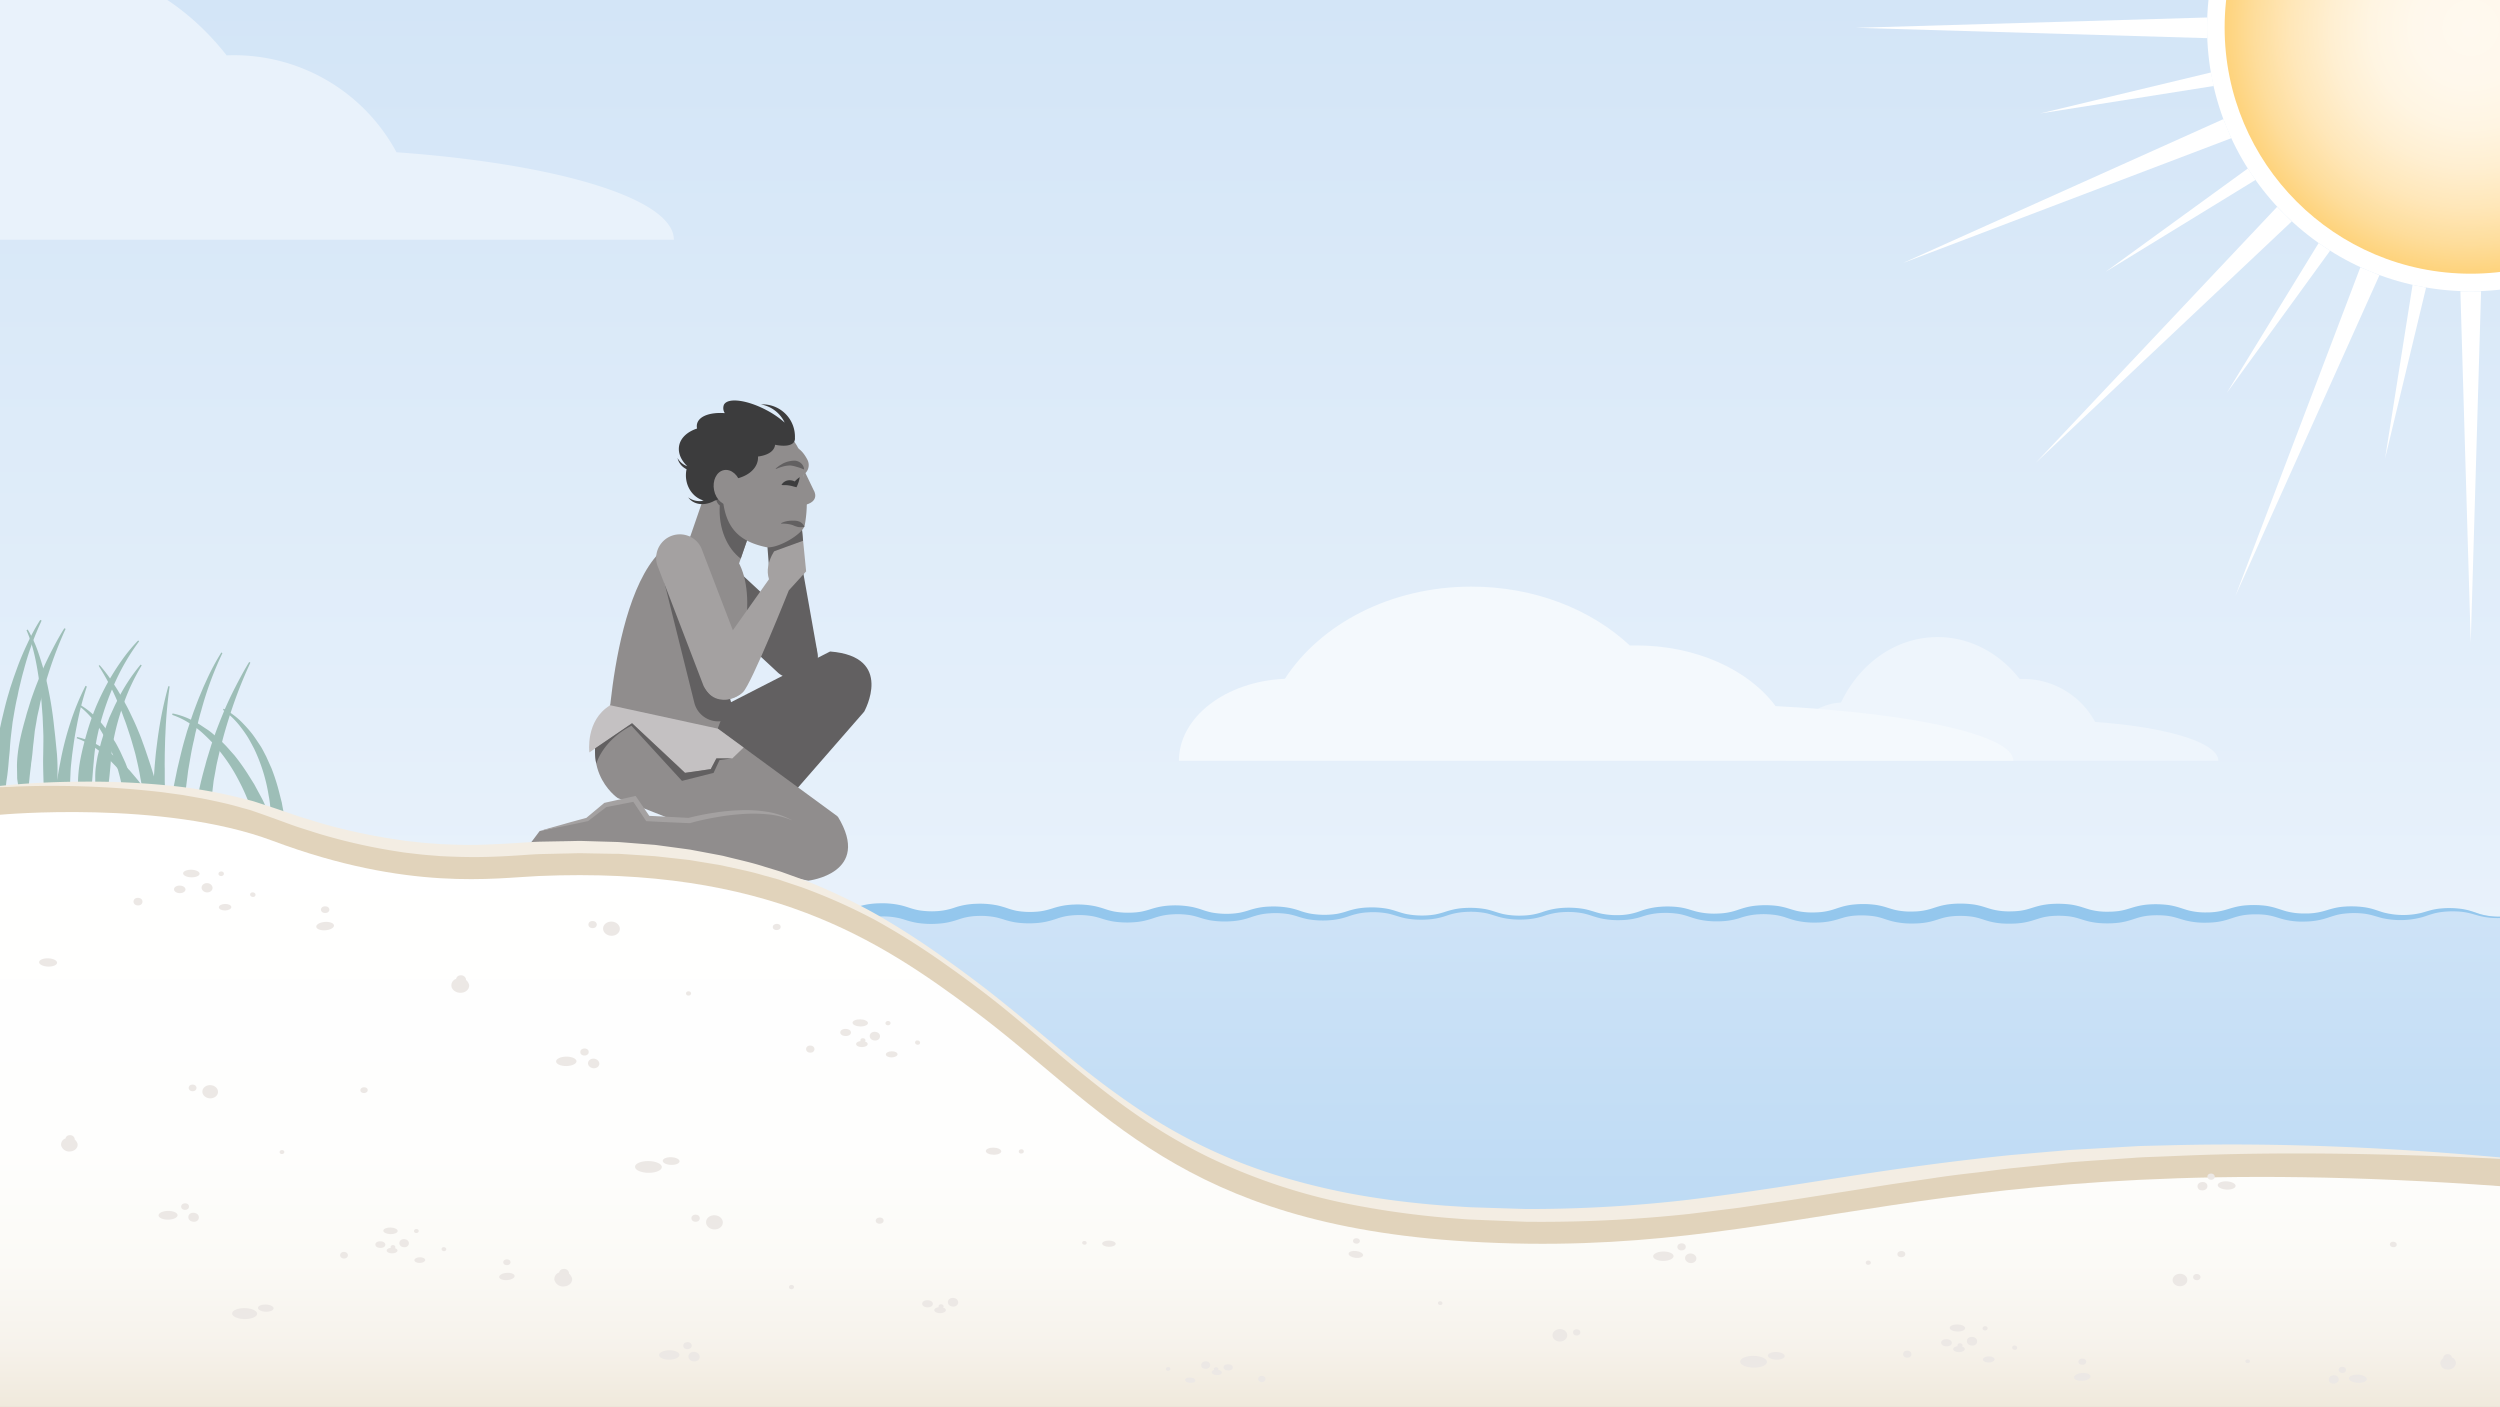 <svg xmlns="http://www.w3.org/2000/svg" xmlns:xlink="http://www.w3.org/1999/xlink" viewBox="0 0 1020 574"><rect x="0" y="0" width="1020" height="574" fill="#808080" stroke="none"/><defs><style>.cls-1{fill:none;}.cls-2{isolation:isolate;}.cls-3{fill:url(#Unbenannter_Verlauf_18);}.cls-4{fill:#eef5fc;}.cls-5{fill:#f4f9fd;}.cls-6{clip-path:url(#clip-path);}.cls-7{fill:#e9f2fb;}.cls-8{clip-path:url(#clip-path-2);}.cls-9{fill:#fff;}.cls-10{fill:url(#Unbenannter_Verlauf_45);}.cls-11{fill:#626061;}.cls-12{fill:#908d8d;}.cls-13{fill:#c4c1c2;}.cls-14{fill:#a4a1a1;}.cls-15{fill:#3c3c3d;}.cls-16{fill:url(#Unbenannter_Verlauf_63);}.cls-17{fill:#94c7ed;}.cls-18{fill:#9dbeb7;}.cls-19{fill:#e1d3bb;}.cls-20,.cls-21{mix-blend-mode:multiply;}.cls-20{fill:url(#Unbenannter_Verlauf_35);}.cls-22{fill:#ece8e5;}.cls-23{fill:#f3ede3;}</style><linearGradient id="Unbenannter_Verlauf_18" x1="510" y1="385" x2="510" gradientUnits="userSpaceOnUse"><stop offset="0" stop-color="#e9f2fb"/><stop offset="1" stop-color="#d3e5f7"/></linearGradient><clipPath id="clip-path"><rect class="cls-1" width="320" height="120"/></clipPath><clipPath id="clip-path-2"><rect class="cls-1" x="735" width="285" height="285"/></clipPath><radialGradient id="Unbenannter_Verlauf_45" cx="1008.06" cy="11.26" r="100.41" gradientUnits="userSpaceOnUse"><stop offset="0" stop-color="#fff9ef"/><stop offset="0.23" stop-color="#fff8ec"/><stop offset="0.41" stop-color="#fff5e2"/><stop offset="0.57" stop-color="#ffefd1"/><stop offset="0.73" stop-color="#ffe7b9"/><stop offset="0.88" stop-color="#fedd9b"/><stop offset="1" stop-color="#fed37c"/></radialGradient><linearGradient id="Unbenannter_Verlauf_63" x1="510" y1="574" x2="510" y2="370.82" gradientUnits="userSpaceOnUse"><stop offset="0" stop-color="#b3d5f2"/><stop offset="1" stop-color="#cee3f7"/></linearGradient><linearGradient id="Unbenannter_Verlauf_35" x1="510" y1="574" x2="510" y2="331.32" gradientUnits="userSpaceOnUse"><stop offset="0" stop-color="#f0e9dc"/><stop offset="0.1" stop-color="#f6f2eb"/><stop offset="0.24" stop-color="#fbfaf6"/><stop offset="0.44" stop-color="#fefefd"/><stop offset="1" stop-color="#fff"/></linearGradient></defs><title>Frame 1</title><g class="cls-2"><g id="Himmel"><rect class="cls-3" width="1020" height="385"/></g><g id="Wolken"><path class="cls-4" d="M905.07,310.41c0-7.47-21.17-13.79-50.26-15.85A33.41,33.41,0,0,0,825.37,277L824,277c-8.18-10.47-20.14-17.07-33.46-17.07-17.06,0-31.88,10.81-39.4,26.7a23.81,23.81,0,0,0-22.4,23.77Z"/><path class="cls-5" d="M821.47,310.41c0-10.52-40.88-19.41-97.05-22.32-10.91-14.74-32.28-24.75-56.86-24.75-.87,0-1.74,0-2.61,0-15.8-14.73-38.89-24-64.63-24-32.94,0-61.56,15.23-76.09,37.6C500.1,278,481,292.56,481,310.41Z"/><g class="cls-6"><path class="cls-7" d="M274.94,97.82c0-16.83-47.67-31-113.17-35.7A75.25,75.25,0,0,0,95.48,22.53c-1,0-2,0-3,.08C74-1,47.09-15.84,17.07-15.84c-38.41,0-71.78,24.35-88.71,60.14a53.61,53.61,0,0,0-50.45,53.52Z"/></g></g><g id="Sonne"><g class="cls-8"><circle class="cls-9" cx="1008.06" cy="11.26" r="107.58"/><circle class="cls-10" cx="1008.06" cy="11.26" r="100.41"/><polygon class="cls-9" points="1012.28 118.83 1008.06 262.27 1003.84 118.83 1012.28 118.83"/><polygon class="cls-9" points="900.58 15.57 757.14 11.35 900.58 7.13 900.58 15.57"/><polygon class="cls-9" points="935.04 90.33 830.63 188.78 929.08 84.37 935.04 90.33"/><polygon class="cls-9" points="910.37 56.38 776.24 107.38 907.15 48.59 910.37 56.38"/><polygon class="cls-9" points="970.82 112.27 912.04 243.17 963.03 109.04 970.82 112.27"/><polygon class="cls-9" points="903.19 35.08 832.3 46.31 902.1 29.56 903.19 35.08"/><polygon class="cls-9" points="950.68 102.28 908.5 160.35 946.01 99.16 950.68 102.28"/><polygon class="cls-9" points="920.25 73.4 859.06 110.91 917.13 68.73 920.25 73.4"/><polygon class="cls-9" points="989.85 117.32 973.1 187.11 984.33 116.22 989.85 117.32"/></g></g><g id="Figur"><path class="cls-11" d="M338.68,265.81l-68.95,35.27L249,312.64c8,22.92,32.24,20.2,32.24,20.2l2.63-1.69-3.28,7.35,32.89-3.29,39.1-44.85S365.17,267.87,338.68,265.81Z"/><path class="cls-11" d="M292.2,224.67a9.65,9.65,0,0,0-13.13,14.11l38.53,35.84a9.66,9.66,0,0,0,13.13-14.12Z"/><path class="cls-11" d="M316.64,268.93a8.55,8.55,0,1,0,16.93-2.34L325,218.34c-.65-4.67-3.14-8.54-7.81-7.9s-5,3.79-4.4,8.46Z"/><path class="cls-12" d="M286.54,312l-38.6-11.48s3.75-90.93,40.91-80.81C326.24,229.87,286.54,312,286.54,312Z"/><path class="cls-11" d="M276.82,218.81a10.05,10.05,0,0,0-7.43,12.12l13.9,55.81A10.06,10.06,0,0,0,295.54,294c5.44-1.36,3.7-3.51,2.37-8.85C297.91,285.11,282.26,217.46,276.82,218.81Z"/><path class="cls-12" d="M249.49,286.85l30,.62,62.27,45.63-27,17.24L252,325.59S233.09,312.72,249.49,286.85Z"/><path class="cls-12" d="M324.78,337l-60.49-3-5.45-8L247,328.44l-7.42,5.94-19.41,4.7-3.79,5.05,15.56-.69,14.69,2,9.78-.62,73.41,14.49s26.13-3,12-26.17Z"/><path class="cls-13" d="M279.51,315.33c.13,0-21.6-20.25-21.6-20.25L240.46,307s-1.73-13.09,8.51-19.26l43.88,9.54L303.4,305l-4.64,4.45h-6.47L290,313.8Z"/><path class="cls-11" d="M243.29,311.6s2.46-9.37,14.34-15.5l20.61,22.5,12.91-3.27,2.41-5.21,5.2-.7h-6.47L290,313.8l-10.53,1.53-21.6-20.25-15.1,10.28A28.13,28.13,0,0,0,243.29,311.6Z"/><path class="cls-14" d="M323.44,334.81a33.91,33.91,0,0,0-10.35-2.58,62.21,62.21,0,0,0-10.66-.06,94.3,94.3,0,0,0-10.59,1.34,102.86,102.86,0,0,0-10.39,2.34l-.18,0h-.17c-5.62-.27-11.25-.48-16.87-.79l-.55,0-.31-.46L258,326.56l1.1.45-11.92,2.32.38-.18L240,334.94l-.14.11-.14,0c-3.25.7-6.5,1.4-9.77,2.05l-4.9,1c-1.62.34-3.27.63-4.9.95,1.6-.46,3.19-.95,4.8-1.39l4.81-1.35c3.2-.92,6.41-1.79,9.63-2.65l-.28.14,7.31-6.1.15-.13.23-.05,11.85-2.62.69-.16.41.6,5.49,8-.87-.49c5.63.24,11.24.58,16.86.86l-.35,0a104.07,104.07,0,0,1,10.68-2.15,87.3,87.3,0,0,1,10.83-1,55.54,55.54,0,0,1,10.85.69A31.65,31.65,0,0,1,323.44,334.81Z"/><path class="cls-14" d="M326.58,209.54l-6.51,1.62-2.32,11.16s-6.3,6.84-4,14L288.5,272c-2.5,3.53-1.87,9.29,1.92,12s9.52,1.44,12.67-1.54c3.53-3.34,18.75-41.59,18.75-41.59l7.06-7.75Z"/><polygon class="cls-11" points="315.66 224.99 327.65 220.63 326.79 211.68 315.66 223.02 315.66 224.99"/><path class="cls-12" d="M327.65,191l4.33,9s3.09,4.7-4.21,6.18Z"/><rect class="cls-12" x="276.14" y="197.87" width="41.42" height="22.41" transform="translate(2.42 421.55) rotate(-70.97)"/><ellipse class="cls-12" cx="304.7" cy="186.64" rx="17.23" ry="23.23" transform="translate(31.71 417.19) rotate(-71.67)"/><path class="cls-11" d="M298.56,190.31c-2.83-.26-5.66,2.24-6.47,5.91-.73,3.27-.57,8.65,1.57,10-.58,9.39,3,17.51,8.56,21.7l12-34.74-14.29-4.92C299.44,188.89,299,189.58,298.56,190.31Z"/><path class="cls-12" d="M312.42,223.21c-9.46-2.11-16.3-6.48-17.52-19.78s5.42-24.78,14.83-25.64,18,9.23,19.22,22.53a50.53,50.53,0,0,1-.6,13.9C327.77,217.88,316.88,224.2,312.42,223.21Z"/><path class="cls-12" d="M326.79,194.16c-2.49.8-5.33-.81-6.34-3.59s0-7,2.43-8.08c1.8-.8,4.52,1.1,6.59,5.18a4.66,4.66,0,0,1-2.68,6.49"/><path class="cls-15" d="M311.88,165a14.81,14.81,0,0,0-1.49,0,13.19,13.19,0,0,1,9.75,7.42,37.46,37.46,0,0,0-7.6-5.18c-7.93-4.14-15.62-5.09-17.18-2.1a3.72,3.72,0,0,0,.36,3.42c-5.79-.41-10.35,1.11-11.27,4.19a4.21,4.21,0,0,0-.05,2.09c-3.9,1.28-6.7,3.77-7.31,7-.55,2.93.76,5.92,3.33,8.39a7.29,7.29,0,0,1-4-3.39,6.28,6.28,0,0,0,.23.82,6.8,6.8,0,0,0,3.47,3.78,10.55,10.55,0,0,0-.25,1.8c-.3,5.27,2.88,9.84,7.35,11a7.62,7.62,0,0,1-6.43-1.32,6.66,6.66,0,0,0,.53.66c2.42,2.59,6.63,2.75,10.27.68a10.5,10.5,0,0,0,7.5-8.69c5.31-.86,9.33-3.7,10.08-7.7a7.18,7.18,0,0,0,.1-1.6c3.57-.46,6.15-1.86,6.82-4.09a3.64,3.64,0,0,0,.13-.72c3.93.8,6.94.4,7.85-1.34a2.6,2.6,0,0,0,.26-1.45A13.19,13.19,0,0,0,311.88,165Z"/><path class="cls-12" d="M298.22,206c-3,.6-6.1-2.08-6.88-6s1-7.59,4-8.19,6.09,2.08,6.88,6-1,7.59-4,8.19"/><path class="cls-15" d="M318.84,197.88a3.7,3.7,0,0,1,2.71-1.9,4.33,4.33,0,0,1,1.79.11A3.72,3.72,0,0,1,325,197l-1.44.25a12.65,12.65,0,0,1,2.72-2.58,12.91,12.91,0,0,1-1.06,3.59l-.24.54-1.2-.3c-.24-.06-.66-.2-1-.27s-.72-.14-1.11-.2-.8-.08-1.26-.1l-.73,0A8,8,0,0,1,318.84,197.88Z"/><path class="cls-11" d="M318.7,213.44a9.53,9.53,0,0,1,2.41-.82,10.72,10.72,0,0,1,2.59-.17,5.78,5.78,0,0,1,2.58.42,4.15,4.15,0,0,1,1.92,1.94l-.12.2a8.19,8.19,0,0,1-2.53,0,13.38,13.38,0,0,1-2.14-.77,13,13,0,0,0-2.25-.48,11.22,11.22,0,0,0-2.4-.09Z"/><path class="cls-11" d="M327.88,191.51a14.84,14.84,0,0,0-2.76-1,12.54,12.54,0,0,0-2.6-.59,11.69,11.69,0,0,0-2.94.38c-.49.15-1,.28-1.49.46l-1.49.57-.12-.19c.42-.34.85-.67,1.29-1s.92-.58,1.39-.88,1-.49,1.54-.7a10.08,10.08,0,0,1,1.68-.43,9.57,9.57,0,0,1,1.81-.18,4,4,0,0,1,1.81.49,3.84,3.84,0,0,1,2.08,3Z"/><path class="cls-14" d="M286.15,223.62a9.66,9.66,0,0,0-18,6.9L287,279.7a9.66,9.66,0,0,0,18-6.9Z"/></g><g id="Wasser"><path class="cls-16" d="M1020,574V374a27.84,27.84,0,0,1-9.84-1.56,32.76,32.76,0,0,0-20.35,0,31.78,31.78,0,0,1-19.67,0,32.73,32.73,0,0,0-20.34,0,31.78,31.78,0,0,1-19.67,0,32.73,32.73,0,0,0-20.34,0,31.75,31.75,0,0,1-19.66,0,32.76,32.76,0,0,0-20.35,0,31.75,31.75,0,0,1-19.66,0,32.73,32.73,0,0,0-20.34,0,31.75,31.75,0,0,1-19.66,0,32.73,32.73,0,0,0-20.34,0,31.75,31.75,0,0,1-19.66,0,32.73,32.73,0,0,0-20.34,0,31.75,31.75,0,0,1-19.66,0,32.76,32.76,0,0,0-20.35,0,31.75,31.75,0,0,1-19.66,0,32.73,32.73,0,0,0-20.34,0,31.75,31.75,0,0,1-19.66,0,32.73,32.73,0,0,0-20.34,0,31.75,31.75,0,0,1-19.66,0,32.73,32.73,0,0,0-20.34,0,31.75,31.75,0,0,1-19.66,0,32.76,32.76,0,0,0-20.35,0,31.72,31.72,0,0,1-19.65,0,32.73,32.73,0,0,0-20.34,0,31.75,31.75,0,0,1-19.66,0,32.73,32.73,0,0,0-20.34,0,31.75,31.75,0,0,1-19.66,0,32.73,32.73,0,0,0-20.34,0,31.75,31.75,0,0,1-19.66,0,32.73,32.73,0,0,0-20.34,0,31.72,31.72,0,0,1-19.65,0,32.73,32.73,0,0,0-20.34,0,31.75,31.75,0,0,1-19.66,0,32.73,32.73,0,0,0-20.34,0,31.72,31.72,0,0,1-19.65,0,32.73,32.73,0,0,0-20.34,0,31.72,31.72,0,0,1-19.65,0,32.73,32.73,0,0,0-20.34,0,31.72,31.72,0,0,1-19.65,0,32.73,32.73,0,0,0-20.34,0,31.72,31.72,0,0,1-19.65,0,32.73,32.73,0,0,0-20.34,0,31.75,31.75,0,0,1-19.66,0A28.83,28.83,0,0,0,120,370.82a28.83,28.83,0,0,0-10.17,1.62A27.82,27.82,0,0,1,100,374a27.82,27.82,0,0,1-9.83-1.56A28.79,28.79,0,0,0,80,370.82a28.88,28.88,0,0,0-10.17,1.62A27.73,27.73,0,0,1,60,374a27.71,27.71,0,0,1-9.82-1.56A28.88,28.88,0,0,0,40,370.82a28.83,28.83,0,0,0-10.17,1.62A27.82,27.82,0,0,1,20,374a27.82,27.82,0,0,1-9.83-1.56A28.83,28.83,0,0,0,0,370.82V574Z"/><path class="cls-17" d="M0,370.86a30,30,0,0,1,8.15.83c1.33.34,2.61.77,3.9,1.1a25.68,25.68,0,0,0,3.9.69,36.87,36.87,0,0,0,7.93-.12,23.83,23.83,0,0,0,3.84-.81c1.26-.37,2.52-.85,3.86-1.25a30.12,30.12,0,0,1,8.26-1.21,30.29,30.29,0,0,1,8.34.85c1.37.35,2.66.78,3.92,1.11a24.46,24.46,0,0,0,3.78.72,36.14,36.14,0,0,0,7.78,0,22.85,22.85,0,0,0,3.75-.75c1.23-.35,2.48-.81,3.84-1.22a30.32,30.32,0,0,1,8.42-1.24,31.12,31.12,0,0,1,8.49.87c1.4.35,2.7.79,3.93,1.13a25.21,25.21,0,0,0,3.7.73,36.42,36.42,0,0,0,7.67,0,22.9,22.9,0,0,0,3.67-.72c1.21-.33,2.45-.78,3.81-1.2a27.7,27.7,0,0,1,4.26-1,35,35,0,0,1,4.3-.32,32.07,32.07,0,0,1,8.61.87c1.42.36,2.74.81,4,1.16a25,25,0,0,0,3.63.76,36.82,36.82,0,0,0,7.57.05,24.66,24.66,0,0,0,3.63-.66c1.19-.31,2.41-.75,3.79-1.17a28.91,28.91,0,0,1,4.3-1,37.79,37.79,0,0,1,4.34-.33,41.49,41.49,0,0,1,4.31.11,30,30,0,0,1,4.39.72c1.44.35,2.78.81,4,1.16a24.7,24.7,0,0,0,3.58.78,36.83,36.83,0,0,0,7.5.08,25.29,25.29,0,0,0,3.58-.63c1.17-.3,2.38-.74,3.75-1.16a28.9,28.9,0,0,1,4.34-1,36.75,36.75,0,0,1,4.38-.36,42.3,42.3,0,0,1,4.35.1,29.38,29.38,0,0,1,4.43.71c1.47.36,2.82.82,4,1.19a23.33,23.33,0,0,0,3.54.8,36.8,36.8,0,0,0,7.43.15,24.35,24.35,0,0,0,3.55-.59c1.17-.28,2.36-.7,3.73-1.13a28.87,28.87,0,0,1,4.36-1,33.49,33.49,0,0,1,4.41-.37,34.25,34.25,0,0,1,8.82.79c1.47.35,2.85.82,4.06,1.19a23.26,23.26,0,0,0,3.53.81,36.3,36.3,0,0,0,7.39.2,24.17,24.17,0,0,0,3.54-.55c1.16-.27,2.34-.67,3.7-1.09a29.84,29.84,0,0,1,4.36-1,33.79,33.79,0,0,1,4.43-.37,34.64,34.64,0,0,1,8.82.78c1.48.35,2.87.82,4.09,1.2a22.47,22.47,0,0,0,3.52.85,34.24,34.24,0,0,0,7.39.25,24.42,24.42,0,0,0,3.56-.52c1.16-.27,2.33-.65,3.69-1.07a30.25,30.25,0,0,1,4.34-1,31.91,31.91,0,0,1,4.42-.38,34.47,34.47,0,0,1,8.8.77c1.47.34,2.86.81,4.09,1.2a25,25,0,0,0,3.55.9,33.81,33.81,0,0,0,7.42.3,26.52,26.52,0,0,0,7.27-1.54,31.42,31.42,0,0,1,4.3-1.05,31.84,31.84,0,0,1,4.41-.4,34.82,34.82,0,0,1,8.74.73c1.47.32,2.87.79,4.11,1.19a27,27,0,0,0,3.58.92,33.46,33.46,0,0,0,7.45.34,26.7,26.7,0,0,0,7.31-1.51,30.49,30.49,0,0,1,4.26-1.06,31.37,31.37,0,0,1,4.38-.43,35.8,35.8,0,0,1,8.7.68,42.34,42.34,0,0,1,4.12,1.19,27.67,27.67,0,0,0,3.61,1,32,32,0,0,0,7.49.4,23.3,23.3,0,0,0,3.67-.45,36,36,0,0,0,3.69-1,33.21,33.21,0,0,1,4.21-1.06,32.7,32.7,0,0,1,4.36-.44,36.11,36.11,0,0,1,8.62.67,40,40,0,0,1,4.11,1.17,30.28,30.28,0,0,0,3.65,1,33.19,33.19,0,0,0,7.56.43,24.06,24.06,0,0,0,3.73-.42,34.72,34.72,0,0,0,3.71-1,34.17,34.17,0,0,1,4.16-1.05,33.34,33.34,0,0,1,4.3-.44,36.8,36.8,0,0,1,8.53.65,36.13,36.13,0,0,1,4.08,1.17,35.17,35.17,0,0,0,3.7,1.05,33.6,33.6,0,0,0,7.67.51,28.13,28.13,0,0,0,3.8-.41,33.55,33.55,0,0,0,3.75-1,34,34,0,0,1,4.09-1.06,29.06,29.06,0,0,1,4.24-.45,35.64,35.64,0,0,1,8.41.58,33.53,33.53,0,0,1,4.06,1.13,30.77,30.77,0,0,0,3.75,1.07,33.43,33.43,0,0,0,7.77.55,29.19,29.19,0,0,0,3.86-.4,32,32,0,0,0,3.79-1,34.14,34.14,0,0,1,4-1.06,29.74,29.74,0,0,1,4.18-.48,36.4,36.4,0,0,1,8.32.5c2.8.53,5.31,1.67,7.83,2.17a33.53,33.53,0,0,0,7.84.56,29.8,29.8,0,0,0,3.9-.41,34.16,34.16,0,0,0,3.82-1,37.63,37.63,0,0,1,4-1.11,27.73,27.73,0,0,1,4.14-.52,36.62,36.62,0,0,1,8.29.42c2.79.49,5.31,1.63,7.85,2.13a32.6,32.6,0,0,0,7.85.53,26.44,26.44,0,0,0,7.72-1.41,30,30,0,0,1,8.13-1.7,38,38,0,0,1,8.31.33c2.8.44,5.36,1.54,7.87,2.05a32.27,32.27,0,0,0,7.81.53A25.93,25.93,0,0,0,669,371.8a30.42,30.42,0,0,1,8.17-1.82,37,37,0,0,1,8.4.23,30.19,30.19,0,0,1,4.12,1c1.32.39,2.56.78,3.8,1a30.71,30.71,0,0,0,7.69.5,25.35,25.35,0,0,0,7.52-1.37c1.25-.41,2.6-.87,4-1.21a27,27,0,0,1,4.26-.67,38.64,38.64,0,0,1,8.52.2,29.87,29.87,0,0,1,4.2,1c1.34.41,2.55.79,3.77,1.06a30.44,30.44,0,0,0,7.55.53,25.34,25.34,0,0,0,7.4-1.3c1.23-.4,2.59-.88,4-1.23a27,27,0,0,1,4.33-.71,37.84,37.84,0,0,1,8.63.19,29.31,29.31,0,0,1,4.28,1c1.35.42,2.56.81,3.75,1.09a29.32,29.32,0,0,0,7.43.6,25.25,25.25,0,0,0,7.31-1.19c1.23-.38,2.58-.85,4-1.2a30.23,30.23,0,0,1,4.38-.7,40.1,40.1,0,0,1,8.68.22,28.62,28.62,0,0,1,4.3,1c1.37.42,2.58.83,3.76,1.11a28.46,28.46,0,0,0,7.39.7,30.19,30.19,0,0,0,3.73-.26,23.48,23.48,0,0,0,3.59-.82c1.22-.36,2.57-.82,4-1.17a29.85,29.85,0,0,1,4.38-.72,41.78,41.78,0,0,1,8.65.21,29.59,29.59,0,0,1,4.3,1c1.37.42,2.59.85,3.78,1.15a27.8,27.8,0,0,0,7.42.75,30.81,30.81,0,0,0,3.75-.24,24.52,24.52,0,0,0,3.61-.78c1.22-.35,2.55-.81,4-1.16a28.22,28.22,0,0,1,4.35-.73,41.36,41.36,0,0,1,8.61.2,30.22,30.22,0,0,1,4.28,1c1.37.42,2.6.86,3.8,1.18a27.85,27.85,0,0,0,7.47.83,26.45,26.45,0,0,0,7.45-1c1.23-.34,2.54-.79,4-1.15a26.44,26.44,0,0,1,4.3-.72,40.67,40.67,0,0,1,8.54.18,28.49,28.49,0,0,1,4.23,1c1.36.41,2.61.86,3.83,1.2a28.1,28.1,0,0,0,7.55.92,26.61,26.61,0,0,0,7.58-.91c1.24-.33,2.54-.77,3.92-1.12a24.47,24.47,0,0,1,4.23-.73,39.5,39.5,0,0,1,8.42.17,26.73,26.73,0,0,1,4.17.92c1.34.41,2.6.88,3.84,1.24a31.88,31.88,0,0,0,15.45.2c1.27-.33,2.56-.77,3.91-1.11a25.18,25.18,0,0,1,4.12-.71,38,38,0,0,1,8.26.16,25.21,25.21,0,0,1,4,.89c1.32.4,2.58.89,3.86,1.28A29,29,0,0,0,1020,374v.57a30,30,0,0,1-8.15-.82c-1.33-.33-2.62-.76-3.91-1.08a25.77,25.77,0,0,0-3.89-.69,36.88,36.88,0,0,0-7.93.13,22.69,22.69,0,0,0-3.83.81c-1.26.37-2.52.84-3.85,1.25a34.11,34.11,0,0,1-16.64.38c-1.37-.35-2.66-.78-3.92-1.11a24.34,24.34,0,0,0-3.77-.72,36,36,0,0,0-7.76.06,21.53,21.53,0,0,0-3.74.74c-1.23.35-2.48.81-3.84,1.22a30.07,30.07,0,0,1-8.44,1.26,30.91,30.91,0,0,1-8.51-.87c-1.4-.36-2.7-.8-3.93-1.15a24,24,0,0,0-3.7-.74,36.22,36.22,0,0,0-7.65,0,22.64,22.64,0,0,0-3.67.7c-1.21.32-2.45.77-3.81,1.19a28.9,28.9,0,0,1-4.26,1,35,35,0,0,1-4.3.32,31.71,31.71,0,0,1-8.61-.87c-1.42-.35-2.74-.81-4-1.16a24.86,24.86,0,0,0-3.64-.77,36.81,36.81,0,0,0-7.57-.07,24.41,24.41,0,0,0-3.63.65c-1.2.31-2.42.75-3.79,1.17a29,29,0,0,1-4.29,1,33.77,33.77,0,0,1-4.34.33,41.42,41.42,0,0,1-4.3-.13,29.5,29.5,0,0,1-4.37-.72c-1.44-.36-2.77-.82-4-1.18a23.56,23.56,0,0,0-3.6-.81,37.1,37.1,0,0,0-7.53-.13,24.08,24.08,0,0,0-3.61.61c-1.19.3-2.4.72-3.77,1.14a28.64,28.64,0,0,1-4.3,1,34.25,34.25,0,0,1-4.36.34,38.89,38.89,0,0,1-4.31-.11,28.67,28.67,0,0,1-4.39-.71c-1.45-.35-2.8-.83-4-1.2a23.46,23.46,0,0,0-3.58-.84,36.14,36.14,0,0,0-7.51-.2,25.28,25.28,0,0,0-3.62.56c-1.18.28-2.38.7-3.74,1.11a26.37,26.37,0,0,1-4.3,1,32.48,32.48,0,0,1-4.36.33,33.43,33.43,0,0,1-8.67-.84c-1.44-.35-2.8-.82-4-1.21a23.06,23.06,0,0,0-3.6-.89,36.44,36.44,0,0,0-7.55-.3,24.56,24.56,0,0,0-3.67.5c-1.21.27-2.42.66-3.76,1.06a29.71,29.71,0,0,1-8.56,1.3,34.24,34.24,0,0,1-8.56-.83c-1.42-.35-2.77-.82-4-1.23a24.73,24.73,0,0,0-3.67-.94,34.73,34.73,0,0,0-7.65-.36,28.11,28.11,0,0,0-7.54,1.54,28.9,28.9,0,0,1-8.41,1.31,33.5,33.5,0,0,1-8.43-.78c-1.4-.33-2.74-.79-4-1.2a27.2,27.2,0,0,0-3.74-1,34.64,34.64,0,0,0-7.77-.4,28,28,0,0,0-7.65,1.52,29.64,29.64,0,0,1-8.26,1.37,33.88,33.88,0,0,1-8.32-.7c-2.79-.62-5.23-1.73-7.78-2.16a33.24,33.24,0,0,0-7.86-.39,28.08,28.08,0,0,0-7.7,1.58,31.44,31.44,0,0,1-4,1,30.55,30.55,0,0,1-4.15.42,34.51,34.51,0,0,1-8.28-.61c-2.76-.58-5.24-1.67-7.8-2.1a33.89,33.89,0,0,0-7.87-.37,27.49,27.49,0,0,0-7.71,1.58,32.46,32.46,0,0,1-4,1.06,30.83,30.83,0,0,1-4.15.47,34.7,34.7,0,0,1-8.31-.5c-2.79-.54-5.28-1.64-7.81-2.07a33.61,33.61,0,0,0-7.84-.37,26,26,0,0,0-3.86.51,32.08,32.08,0,0,0-3.78,1.08,34.24,34.24,0,0,1-4,1.12,31.37,31.37,0,0,1-4.19.53,35.84,35.84,0,0,1-8.38-.43,35.43,35.43,0,0,1-4.06-1.07,35.11,35.11,0,0,0-3.78-1,33.16,33.16,0,0,0-7.73-.36,26.45,26.45,0,0,0-3.81.48,32.36,32.36,0,0,0-3.74,1.05,34.36,34.36,0,0,1-4.06,1.16,29.46,29.46,0,0,1-4.25.56,36.78,36.78,0,0,1-8.49-.38,36.11,36.11,0,0,1-4.13-1.06,33.82,33.82,0,0,0-3.73-1,33.23,33.23,0,0,0-7.62-.38,27.06,27.06,0,0,0-3.75.46,30.33,30.33,0,0,0-3.67,1,40.47,40.47,0,0,1-4.1,1.18,27.89,27.89,0,0,1-4.31.59,37.2,37.2,0,0,1-8.6-.38,36.63,36.63,0,0,1-4.19-1.06,35.62,35.62,0,0,0-3.7-1,32.22,32.22,0,0,0-7.52-.45,29.47,29.47,0,0,0-3.7.43,27.68,27.68,0,0,0-3.63,1,41,41,0,0,1-4.11,1.18,27.51,27.51,0,0,1-4.37.61,37.8,37.8,0,0,1-8.67-.34,33.68,33.68,0,0,1-4.24-1.06c-1.32-.41-2.49-.77-3.68-1a30.92,30.92,0,0,0-7.44-.5,25.23,25.23,0,0,0-7.27,1.32,42.12,42.12,0,0,1-4.11,1.19,27.9,27.9,0,0,1-4.4.62,37.64,37.64,0,0,1-8.72-.33,32.65,32.65,0,0,1-4.28-1.05c-1.33-.42-2.5-.79-3.68-1a29.85,29.85,0,0,0-7.38-.53,24.42,24.42,0,0,0-7.23,1.27c-1.23.39-2.63.86-4.1,1.2a27.22,27.22,0,0,1-4.43.65,38.54,38.54,0,0,1-8.76-.3,30.16,30.16,0,0,1-4.31-1c-1.35-.41-2.53-.79-3.69-1.05a29.36,29.36,0,0,0-7.33-.56,24.19,24.19,0,0,0-7.17,1.23c-1.23.38-2.62.86-4.1,1.21a28.49,28.49,0,0,1-4.45.67,39.35,39.35,0,0,1-8.79-.3,28.2,28.2,0,0,1-4.35-1c-1.36-.42-2.54-.81-3.7-1.08a28.47,28.47,0,0,0-7.29-.62,26.79,26.79,0,0,0-3.64.31,23.3,23.3,0,0,0-3.52.84c-1.22.38-2.6.85-4.08,1.2a29.94,29.94,0,0,1-4.46.7,39.33,39.33,0,0,1-8.79-.27,28.61,28.61,0,0,1-4.36-1c-1.37-.43-2.56-.84-3.71-1.12a28,28,0,0,0-7.29-.68,27.43,27.43,0,0,0-3.67.27,22.12,22.12,0,0,0-3.53.81c-1.21.36-2.57.83-4,1.18a29.84,29.84,0,0,1-4.45.71,41.42,41.42,0,0,1-8.75-.25,28.86,28.86,0,0,1-4.36-1c-1.37-.43-2.57-.85-3.74-1.14a25.93,25.93,0,0,0-3.56-.6,35.75,35.75,0,0,0-3.75-.14,27.94,27.94,0,0,0-3.7.24A23.32,23.32,0,0,0,192,375c-1.21.35-2.55.81-4,1.16a30.22,30.22,0,0,1-4.41.71,42.19,42.19,0,0,1-8.69-.24,30.19,30.19,0,0,1-4.32-1c-1.37-.43-2.59-.86-3.77-1.17a27.57,27.57,0,0,0-7.39-.81,33,33,0,0,0-3.75.23,23.38,23.38,0,0,0-3.6.77c-1.22.35-2.55.8-4,1.16a28,28,0,0,1-4.35.72,41.44,41.44,0,0,1-8.62-.19,28.74,28.74,0,0,1-4.29-1c-1.37-.42-2.61-.86-3.8-1.18a27.78,27.78,0,0,0-7.46-.86,26.88,26.88,0,0,0-7.46,1c-1.22.34-2.54.78-3.94,1.13a26.44,26.44,0,0,1-4.3.72,39.9,39.9,0,0,1-8.53-.19,28.36,28.36,0,0,1-4.22-.95c-1.36-.41-2.61-.87-3.83-1.21a27.17,27.17,0,0,0-7.58-1,27.19,27.19,0,0,0-7.6.9c-1.24.34-2.54.78-3.91,1.14a26.42,26.42,0,0,1-4.22.73,39.41,39.41,0,0,1-8.41-.16,25.38,25.38,0,0,1-4.15-.91c-1.34-.41-2.6-.88-3.85-1.24a28.25,28.25,0,0,0-7.71-1.05,28.13,28.13,0,0,0-7.77.86c-1.27.33-2.55.76-3.9,1.11a25.18,25.18,0,0,1-4.12.71,37.93,37.93,0,0,1-8.25-.15,25.42,25.42,0,0,1-4.05-.88c-1.31-.4-2.58-.89-3.85-1.27A29.08,29.08,0,0,0,0,371.42Z"/></g><g id="Boden"><path class="cls-18" d="M40.64,271.36a64.66,64.66,0,0,1,6,8.06l1.35,2.12,1.27,2.16c.87,1.43,1.63,2.92,2.43,4.39s1.49,3,2.22,4.51,1.41,3,2.07,4.59,1.31,3.09,1.87,4.67S59,305,59.53,306.58c2.12,6.36,4.46,12.75,5.22,19.46.1.83.24,1.66.31,2.5l.18,2.52c.1,1.68.2,3.36.22,5a72.91,72.91,0,0,1-.67,10.1l-.56,0a97.28,97.28,0,0,1-2.69-9.65c-.45-1.59-.83-3.19-1.21-4.78s-.7-3.19-1.12-4.77-.73-3.18-1-4.78c-.14-.8-.3-1.6-.48-2.39l-.46-2.4c-.51-3.23-1.25-6.4-2-9.58-.41-1.58-.89-3.14-1.33-4.71s-.95-3.13-1.47-4.68-1-3.12-1.59-4.64-1.1-3.09-1.75-4.59a99,99,0,0,0-8.88-17.55Z"/><path class="cls-18" d="M69.22,280.05a188.25,188.25,0,0,0-1.72,19.09c-.09,1.6-.15,3.19-.18,4.78s-.1,3.19-.1,4.78-.06,3.19,0,4.78l0,4.77c0,1.59.12,3.18.21,4.77s.18,3.18.33,4.76S68,331,68,332.54s.11,3.17.12,4.75c0,3.18,0,6.36-.15,9.57a94.46,94.46,0,0,1-.66,9.71l-.56.07a78.57,78.57,0,0,1-4.24-19c-.82-6.46-.11-13,.2-19.43l.33-4.85c.12-1.61.29-3.22.43-4.83s.36-3.22.56-4.82.41-3.21.65-4.8a158.21,158.21,0,0,1,4-18.95Z"/><path class="cls-18" d="M90.74,266.49A138,138,0,0,0,82.08,290c-.61,2-1.1,4-1.6,6.07l-.75,3-.64,3.06c-1,4.07-1.6,8.19-2.32,12.29-.5,4.15-1.14,8.26-1.36,12.43-.16,2.08-.4,4.14-.59,6.21s-.38,4.14-.62,6.21l-.39,3.1-.3,3.12c-.24,2.07-.43,4.15-.73,6.24-.47,4.17-.85,8.35-1.65,12.58l-.56,0c-.44-2.1-.74-4.21-1.06-6.32s-.59-4.24-.68-6.36-.19-4.26-.28-6.39l-.07-3.2L68.6,339c.12-8.55,2.06-16.94,3.74-25.27,1-4.14,1.91-8.3,3.12-12.38l.88-3.06,1-3c.66-2,1.31-4,2.07-6s1.48-4,2.32-5.93L83,280.31l1.32-2.89a94.32,94.32,0,0,1,6-11.22Z"/><path class="cls-18" d="M102.15,270.38a184.17,184.17,0,0,0-8.23,21c-1.15,3.58-2.25,7.16-3.18,10.79L90,304.9l-.64,2.73c-.4,1.82-.89,3.62-1.2,5.46s-.67,3.67-1,5.5l-.65,5.54c-.28,1.84-.39,3.68-.59,5.52l-.34,2.75-.2,1.37-.11,1.38c-1,7.37-1.18,14.7-1.82,22.39l-.56.08c-.61-1.82-1.09-3.69-1.58-5.57-.22-.94-.48-1.88-.64-2.83s-.26-1.91-.38-2.87-.25-1.92-.34-2.89-.24-1.93-.24-2.89c0-1.93,0-3.87,0-5.81.22-7.75,2-15.33,4.09-22.7.44-1.87,1.07-3.68,1.61-5.52l.84-2.74.93-2.71c1.25-3.61,2.66-7.16,4.12-10.68s3.12-7,4.84-10.34,3.53-6.73,5.53-10Z"/><path class="cls-18" d="M91.22,289.15a31.12,31.12,0,0,1,8.33,6.44,49,49,0,0,1,3.46,4c1.06,1.41,2,2.89,3,4.36s1.74,3.09,2.58,4.66l2.18,4.86A82.3,82.3,0,0,1,114,323.64l.65,2.58c.1.43.24.86.33,1.29l.23,1.31,1,5.24a39.14,39.14,0,0,1,.51,5.29c.09,1.77.13,3.54.13,5.31-.28,3.52-.56,7-1.14,10.51A87.94,87.94,0,0,1,113,365.41l-.56-.07a93,93,0,0,1-.74-10.41c-.24-3.43-.47-6.83-.54-10.21-.13-1.69-.28-3.37-.35-5.05,0-.85,0-1.69-.07-2.53l0-1.27-.11-1.25-.33-5.05a42,42,0,0,0-.69-5,69.1,69.1,0,0,0-6-19.24c-.8-1.48-1.58-3-2.44-4.44a50,50,0,0,0-2.91-4.16A32.55,32.55,0,0,0,91,289.65Z"/><path class="cls-18" d="M70.39,291.08a30.64,30.64,0,0,1,9.6,3.69c1.55.78,2.92,1.83,4.39,2.76s2.74,2.11,4.08,3.21,2.53,2.36,3.76,3.59l3.46,3.89a85.32,85.32,0,0,1,6,8.5l1.38,2.2c.22.38.48.73.69,1.11l.61,1.14,2.48,4.58a39.34,39.34,0,0,1,2.09,4.75c.62,1.61,1.2,3.25,1.74,4.88.84,3.36,1.65,6.71,2.18,10.11a82.8,82.8,0,0,1,.68,10.32l-.55.11a87.1,87.1,0,0,1-4-9.41c-1.3-3.1-2.56-6.18-3.67-9.3-.65-1.52-1.3-3-1.88-4.58-.3-.77-.56-1.55-.85-2.32l-.4-1.18-.48-1.13a75.8,75.8,0,0,0-4-9,70.4,70.4,0,0,0-11.23-16.19c-1.15-1.17-2.33-2.34-3.54-3.46s-2.51-2.18-3.9-3.07a32.34,32.34,0,0,0-8.78-4.61Z"/><path class="cls-18" d="M32,287.2a31.35,31.35,0,0,1,8.09,6.44c1.24,1.22,2.25,2.63,3.37,4s2,2.84,3,4.29,1.72,3,2.54,4.56l2.17,4.75a84.48,84.48,0,0,1,3.24,9.92l.68,2.53.34,1.26.25,1.28,1,5.12a39.16,39.16,0,0,1,.62,5.18c.13,1.73.2,3.47.25,5.2-.18,3.46-.39,6.93-.86,10.35a85.22,85.22,0,0,1-2.36,10.11l-.56,0a90.42,90.42,0,0,1-1-10.2c-.34-3.36-.65-6.69-.8-10-.18-1.65-.36-3.3-.47-4.95-.06-.83-.08-1.66-.13-2.49,0-.41,0-.83,0-1.24L51.16,332l-.42-5a45.13,45.13,0,0,0-.76-4.91,72.12,72.12,0,0,0-6-18.87c-.76-1.46-1.54-2.93-2.37-4.37s-1.76-2.83-2.82-4.11a33,33,0,0,0-7-7.07Z"/><path class="cls-18" d="M31.41,300.7a30.65,30.65,0,0,1,9.53,3.89,49.72,49.72,0,0,1,4.33,2.85q2,1.59,4,3.29c1.22,1.22,2.48,2.42,3.69,3.67l3.38,4a83.38,83.38,0,0,1,5.8,8.63l1.34,2.23c.21.38.46.74.67,1.12l.59,1.15,2.39,4.63a40,40,0,0,1,2,4.79c.59,1.63,1.13,3.27,1.64,4.92.77,3.37,1.52,6.74,2,10.15a83,83,0,0,1,.48,10.34l-.55.1a87.61,87.61,0,0,1-3.77-9.5c-1.24-3.12-2.44-6.23-3.49-9.37-.61-1.53-1.23-3.06-1.79-4.62-.28-.77-.53-1.56-.8-2.34l-.38-1.18L62,338.26a75.89,75.89,0,0,0-3.8-9.12A70.84,70.84,0,0,0,47.3,312.72c-1.13-1.19-2.28-2.38-3.47-3.53A48.32,48.32,0,0,0,40,306a32.37,32.37,0,0,0-8.69-4.79Z"/><path class="cls-18" d="M26.77,256.57a158.17,158.17,0,0,0-7,18.22c-1,3.09-1.9,6.19-2.68,9.33l-.63,2.34L16,288.82c-.34,1.57-.76,3.13-1,4.72s-.56,3.17-.81,4.75l-.52,4.78c-.23,1.58-.31,3.17-.49,4.76-.1.79-.18,1.58-.29,2.37l-.18,1.18-.1,1.18c-.87,6.34-1.16,12.65-1.92,19.32l-.56.09c-.59-1.57-1-3.18-1.5-4.81-.21-.81-.45-1.63-.61-2.45s-.24-1.66-.37-2.49-.24-1.66-.34-2.5S7,318.05,7,317.21c0-1.67-.07-3.35-.08-5,.13-6.72,1.79-13.29,3.62-19.66.39-1.62.94-3.19,1.41-4.77l.74-2.38.82-2.34c1.1-3.12,2.35-6.19,3.63-9.22s2.74-6,4.25-8.92,3.1-5.8,4.86-8.59Z"/><path class="cls-18" d="M11.3,256.84a47.76,47.76,0,0,1,4.38,9.57c1.12,3.32,2.15,6.68,3,10.09a154.74,154.74,0,0,1,3.47,20.72q.33,2.61.57,5.22l.52,5.24a91.81,91.81,0,0,1,.16,10.49c-.24,3.5-.54,7-1.05,10.46A90.91,90.91,0,0,1,20.11,339l-.56,0a89.31,89.31,0,0,1-1.19-10.43c-.31-3.46-.53-6.91-.62-10.34s-.21-6.86-.11-10.3l.07-5.15,0-2.58-.09-2.57-.22-5.15L17,287.27c-.1-1.72-.33-3.42-.49-5.13s-.41-3.41-.65-5.11c-1-6.77-2.29-13.62-5.05-19.89Z"/><path class="cls-18" d="M35.43,280.12A119.56,119.56,0,0,0,31.35,296c-.54,2.66-1,5.35-1.37,8l-.55,4-.43,4c-.15,1.34-.21,2.69-.26,4s-.14,2.7-.12,4.05c0,2.7-.21,5.37-.41,8.06s-.47,5.37-.83,8.08a78.78,78.78,0,0,1-1.24,8.25l-.56.05a52.82,52.82,0,0,1-3-16.54c0-1.4-.07-2.8.05-4.2s.26-2.78.44-4.17.48-2.76.71-4.14.46-2.75.76-4.11a125.45,125.45,0,0,1,4.08-16.17,101.69,101.69,0,0,1,6.29-15.36Z"/><path class="cls-18" d="M56.75,261.67a89.49,89.49,0,0,0-10.56,18.46,104.66,104.66,0,0,0-3.74,9.9,97.77,97.77,0,0,0-2.72,10.17,77.79,77.79,0,0,0-1.47,10.39c-.34,3.47-.55,6.93-.86,10.4-.1,1.74-.28,3.48-.34,5.23l-.15,2.64c0,.87,0,1.76-.09,2.64-.1,1.77-.09,3.54-.16,5.33s0,3.59-.2,5.43l-.56.1a52.61,52.61,0,0,1-3-10.56c-.17-.91-.33-1.81-.47-2.72l-.31-2.74c-.23-1.83-.24-3.67-.32-5.52a55.62,55.62,0,0,1,1-11c.7-3.62,1.6-7.19,2.62-10.71a104,104,0,0,1,3.58-10.37,106.09,106.09,0,0,1,4.73-9.85,99.64,99.64,0,0,1,5.78-9.22,68.11,68.11,0,0,1,6.88-8.38Z"/><path class="cls-18" d="M16.42,252.92a79.23,79.23,0,0,0-5.25,9.67c-.78,1.66-1.54,3.33-2.24,5s-1.39,3.4-2,5.12S5.65,276.2,5.07,278l-.87,2.62-.78,2.65c-1.07,3.53-1.87,7.12-2.75,10.7C.45,295,.23,296,0,297.1v40.5c.77-3.59,1.17-7.13,1.61-10.66.3-1.8.47-3.59.7-5.38l.29-2.69L3,316.19c.21-1.78.41-3.56.54-5.35s.37-3.57.49-5.36c.17-3.6.7-7.15,1.1-10.73.61-3.55,1.15-7.11,2-10.62l.53-2.65.64-2.63c.42-1.76.83-3.51,1.35-5.24a119.29,119.29,0,0,1,7.33-20.4Z"/><path class="cls-18" d="M57.82,271.48a83.06,83.06,0,0,0-7.1,14.83A97.58,97.58,0,0,0,46.3,302c-1,5.33-1.15,10.72-1.78,16l-.25,2-.15,1L44,322c-.11,1.34-.23,2.69-.42,4s-.27,2.73-.41,4.11-.32,2.78-.6,4.21l-.56.08a44.59,44.59,0,0,1-3.15-16.77,33.89,33.89,0,0,1,.19-4.28c.18-1.42.41-2.84.67-4.24s.69-2.78,1-4.16l.53-2.07c.19-.68.41-1.36.61-2,.42-1.36.78-2.73,1.26-4.06l1.45-4L46.32,289c.56-1.29,1.23-2.54,1.83-3.8a74.9,74.9,0,0,1,9.23-14.05Z"/><path class="cls-19" d="M0,321.17S66.48,315,111.28,331.82c55.46,20.8,91,15.1,108.44,14.36,93.09-4,138.65,25.75,177.77,55,52.71,39.37,84.3,87.21,201.66,94.14,135,8,184.09-39.81,420.85-22.6V574H0Z"/><path class="cls-20" d="M0,332.42s66.48-6.16,111.28,10.64c55.46,20.8,91,15.11,108.44,14.36,93.09-4,138.65,25.75,177.77,55,52.71,39.36,84.3,87.2,201.66,94.14,135,8,184.09-39.81,420.85-22.61V574H0Z"/><g class="cls-21"><ellipse class="cls-22" cx="108.45" cy="533.75" rx="1.47" ry="3.2" transform="translate(-428.74 623.66) rotate(-88.02)"/><ellipse class="cls-22" cx="206.77" cy="520.83" rx="3.16" ry="1.48" transform="translate(-38.25 16.86) rotate(-4.28)"/><ellipse class="cls-22" cx="206.8" cy="514.97" rx="1.19" ry="1.5" transform="translate(-308.45 721.08) rotate(-89.92)"/><ellipse class="cls-22" cx="148.54" cy="444.78" rx="1.5" ry="1.19" transform="translate(-24.99 9.14) rotate(-3.25)"/><ellipse class="cls-22" cx="99.81" cy="536" rx="2.24" ry="5.11" transform="translate(-437.44 628.83) rotate(-89.26)"/><ellipse class="cls-22" cx="85.76" cy="445.46" rx="2.7" ry="3.2" transform="translate(-363.83 505.95) rotate(-86.77)"/><path class="cls-22" d="M30.47,464.89a1.2,1.2,0,0,0,0-.33,1.92,1.92,0,0,0-2.14-1.4,1.68,1.68,0,0,0-1.6,1.33,2.64,2.64,0,0,0-1.8,2.79,3.4,3.4,0,0,0,3.8,2.5c1.86-.16,3.16-1.55,2.92-3.09A4,4,0,0,0,30.47,464.89Z"/><ellipse class="cls-22" cx="78.57" cy="443.85" rx="1.35" ry="1.6" transform="translate(-366.59 514.6) rotate(-88.99)"/><ellipse class="cls-22" cx="169.91" cy="502.24" rx="0.97" ry="0.82" transform="translate(-29.01 10.77) rotate(-3.34)"/><ellipse class="cls-22" cx="115.03" cy="470.04" rx="0.97" ry="0.82" transform="translate(-16.57 4.37) rotate(-2.03)"/><ellipse class="cls-22" cx="181.12" cy="509.66" rx="0.82" ry="0.97" transform="translate(-353 594.96) rotate(-79.51)"/><ellipse class="cls-22" cx="160.35" cy="508.81" rx="0.82" ry="0.97" transform="translate(-355.69 644.11) rotate(-87.2)"/><ellipse class="cls-22" cx="159.96" cy="510.22" rx="2.21" ry="1.16" transform="translate(-0.7 0.22) rotate(-0.08)"/><ellipse class="cls-22" cx="171.28" cy="514.12" rx="2.21" ry="1.16" transform="translate(-11.18 3.86) rotate(-1.25)"/><ellipse class="cls-22" cx="140.36" cy="512.17" rx="1.35" ry="1.6" transform="translate(-376.66 633.45) rotate(-87.88)"/><ellipse class="cls-22" cx="155.18" cy="507.77" rx="1.35" ry="2.04" transform="translate(-356.28 650.35) rotate(-88.58)"/><ellipse class="cls-22" cx="75.52" cy="492.29" rx="1.6" ry="1.35" transform="translate(-15.86 2.7) rotate(-1.85)"/><ellipse class="cls-22" cx="78.99" cy="496.66" rx="1.83" ry="2.16" transform="translate(-423.74 509.87) rotate(-82.47)"/><ellipse class="cls-22" cx="164.88" cy="507.2" rx="1.65" ry="1.95" transform="translate(-354.42 628.72) rotate(-85.16)"/><ellipse class="cls-22" cx="159.31" cy="502.14" rx="1.35" ry="2.93" transform="translate(-346.69 648.73) rotate(-88.55)"/><ellipse class="cls-22" cx="68.59" cy="495.83" rx="3.88" ry="1.79" transform="translate(-5.21 0.75) rotate(-0.6)"/><ellipse class="cls-22" cx="273.85" cy="473.74" rx="1.57" ry="3.43" transform="translate(-209.09 731.03) rotate(-88.02)"/><ellipse class="cls-22" cx="316.91" cy="378.2" rx="1.61" ry="1.27" transform="translate(-20.94 18.58) rotate(-3.25)"/><ellipse class="cls-22" cx="264.57" cy="476.15" rx="2.4" ry="5.48" transform="translate(-214.97 734.51) rotate(-89.26)"/><ellipse class="cls-22" cx="249.49" cy="378.93" rx="2.9" ry="3.43" transform="translate(-142.91 606.65) rotate(-86.77)"/><path class="cls-22" d="M190.12,399.79a1.27,1.27,0,0,0,0-.34,2.05,2.05,0,0,0-2.3-1.51,1.81,1.81,0,0,0-1.72,1.43,2.84,2.84,0,0,0-1.93,3c.26,1.65,2.09,2.85,4.08,2.68s3.4-1.66,3.14-3.32A4.34,4.34,0,0,0,190.12,399.79Z"/><ellipse class="cls-22" cx="241.77" cy="377.2" rx="1.45" ry="1.72" transform="translate(-139.62 612.31) rotate(-88.99)"/><ellipse class="cls-22" cx="362.34" cy="417.41" rx="1.04" ry="0.88" transform="translate(-23.74 21.85) rotate(-3.34)"/><ellipse class="cls-22" cx="280.92" cy="405.33" rx="1.04" ry="0.88" transform="translate(-14.18 10.2) rotate(-2.03)"/><ellipse class="cls-22" cx="374.38" cy="425.38" rx="0.88" ry="1.04" transform="translate(-112.06 716.05) rotate(-79.51)"/><ellipse class="cls-22" cx="352.07" cy="424.47" rx="0.88" ry="1.04" transform="translate(-89.09 755.38) rotate(-87.2)"/><ellipse class="cls-22" cx="351.65" cy="425.98" rx="2.37" ry="1.25" transform="translate(-0.59 0.48) rotate(-0.08)"/><ellipse class="cls-22" cx="363.81" cy="430.17" rx="2.38" ry="1.25" transform="translate(-9.3 8.04) rotate(-1.25)"/><ellipse class="cls-22" cx="330.61" cy="428.07" rx="1.45" ry="1.72" transform="translate(-109.42 742.59) rotate(-87.88)"/><ellipse class="cls-22" cx="346.52" cy="423.36" rx="1.45" ry="2.19" transform="matrix(0.02, -1, 1, 0.02, -85.28, 759.3)"/><ellipse class="cls-22" cx="238.49" cy="429.22" rx="1.72" ry="1.45" transform="translate(-13.74 7.93) rotate(-1.85)"/><ellipse class="cls-22" cx="242.23" cy="433.91" rx="1.96" ry="2.32" transform="translate(-219.7 617.17) rotate(-82.47)"/><ellipse class="cls-22" cx="356.94" cy="422.74" rx="1.77" ry="2.1" transform="translate(-94.4 742.75) rotate(-85.16)"/><ellipse class="cls-22" cx="350.95" cy="417.31" rx="1.45" ry="3.15" transform="translate(-75.07 757.62) rotate(-88.55)"/><ellipse class="cls-22" cx="231.06" cy="433.02" rx="4.17" ry="1.92" transform="translate(-4.54 2.45) rotate(-0.6)"/><ellipse class="cls-22" cx="19.62" cy="392.71" rx="1.69" ry="3.67" transform="translate(-373.53 398.72) rotate(-88.02)"/><ellipse class="cls-22" cx="132.62" cy="377.86" rx="3.63" ry="1.71" transform="translate(-27.8 10.94) rotate(-4.28)"/><ellipse class="cls-22" cx="132.66" cy="371.12" rx="1.36" ry="1.73" transform="translate(-238.64 503.28) rotate(-89.92)"/><ellipse class="cls-22" cx="90.27" cy="356.49" rx="1.12" ry="0.94" transform="translate(-20.64 5.87) rotate(-3.34)"/><ellipse class="cls-22" cx="103.15" cy="365.02" rx="0.94" ry="1.12" transform="translate(-274.55 399.99) rotate(-79.51)"/><ellipse class="cls-22" cx="91.84" cy="370.14" rx="2.54" ry="1.33" transform="translate(-8.06 2.09) rotate(-1.25)"/><ellipse class="cls-22" cx="56.31" cy="367.9" rx="1.55" ry="1.84" transform="translate(-313.43 410.53) rotate(-87.88)"/><ellipse class="cls-22" cx="73.33" cy="362.85" rx="1.55" ry="2.35" transform="translate(-291.22 427.18) rotate(-88.58)"/><ellipse class="cls-22" cx="84.48" cy="362.19" rx="1.9" ry="2.24" transform="translate(-283.54 415.83) rotate(-85.16)"/><ellipse class="cls-22" cx="78.08" cy="356.37" rx="1.55" ry="3.37" transform="translate(-280.16 425.44) rotate(-88.55)"/><ellipse class="cls-22" cx="358.92" cy="498.01" rx="1.61" ry="1.27" transform="translate(-27.67 21.16) rotate(-3.25)"/><ellipse class="cls-22" cx="291.5" cy="498.74" rx="2.9" ry="3.43" transform="translate(-222.88 761.65) rotate(-86.77)"/><path class="cls-22" d="M232.14,519.6a1.37,1.37,0,0,0,0-.35,2,2,0,0,0-2.29-1.51,1.83,1.83,0,0,0-1.73,1.43,2.85,2.85,0,0,0-1.93,3,3.65,3.65,0,0,0,4.08,2.68c2-.17,3.4-1.66,3.14-3.32A4.35,4.35,0,0,0,232.14,519.6Z"/><ellipse class="cls-22" cx="283.78" cy="497.01" rx="1.45" ry="1.72" transform="translate(-218.13 772.01) rotate(-88.99)"/><ellipse class="cls-22" cx="416.73" cy="469.75" rx="1.04" ry="0.88" transform="translate(-26.7 25.11) rotate(-3.34)"/><ellipse class="cls-22" cx="322.93" cy="525.13" rx="1.04" ry="0.88" transform="translate(-18.4 11.77) rotate(-2.03)"/><ellipse class="cls-22" cx="383.97" cy="533.03" rx="0.88" ry="1.04" transform="translate(-167.19 890.49) rotate(-87.2)"/><ellipse class="cls-22" cx="383.54" cy="534.54" rx="2.37" ry="1.25" transform="translate(-0.74 0.53) rotate(-0.08)"/><ellipse class="cls-22" cx="378.41" cy="531.92" rx="1.45" ry="2.19" transform="translate(-162.7 897.06) rotate(-88.58)"/><ellipse class="cls-22" cx="280.51" cy="549.02" rx="1.72" ry="1.45" transform="translate(-17.59 9.35) rotate(-1.85)"/><ellipse class="cls-22" cx="284.24" cy="553.72" rx="1.96" ry="2.32" transform="matrix(0.13, -0.99, 0.99, 0.13, -301.96, 762.93)"/><ellipse class="cls-22" cx="388.83" cy="531.3" rx="1.77" ry="2.1" transform="translate(-173.37 873.94) rotate(-85.16)"/><ellipse class="cls-22" cx="405.34" cy="469.64" rx="1.45" ry="3.15" transform="translate(-74.38 863.01) rotate(-88.55)"/><ellipse class="cls-22" cx="273.08" cy="552.82" rx="4.17" ry="1.92" transform="translate(-5.79 2.9) rotate(-0.6)"/><ellipse class="cls-22" cx="724.79" cy="553.23" rx="1.57" ry="3.43" transform="translate(146.8 1258.43) rotate(-88.02)"/><ellipse class="cls-22" cx="849.52" cy="561.85" rx="3.39" ry="1.59" transform="translate(-39.52 64.89) rotate(-4.28)"/><ellipse class="cls-22" cx="849.56" cy="555.55" rx="1.27" ry="1.61" transform="translate(292.86 1404.36) rotate(-89.92)"/><ellipse class="cls-22" cx="775.76" cy="511.67" rx="1.61" ry="1.27" transform="translate(-27.77 44.82) rotate(-3.25)"/><ellipse class="cls-22" cx="715.51" cy="555.64" rx="2.4" ry="5.48" transform="translate(150.62 1263.87) rotate(-89.26)"/><ellipse class="cls-22" cx="809.95" cy="541.88" rx="1.04" ry="0.88" transform="translate(-30.23 48.18) rotate(-3.34)"/><ellipse class="cls-22" cx="762.26" cy="515.18" rx="1.04" ry="0.88" transform="translate(-17.77 27.32) rotate(-2.03)"/><ellipse class="cls-22" cx="821.99" cy="549.85" rx="0.88" ry="1.04" transform="translate(131.67 1257.99) rotate(-79.51)"/><ellipse class="cls-22" cx="799.68" cy="548.94" rx="0.88" ry="1.04" transform="translate(212.33 1320.84) rotate(-87.2)"/><ellipse class="cls-22" cx="799.26" cy="550.45" rx="2.37" ry="1.25" transform="translate(-0.76 1.1) rotate(-0.08)"/><ellipse class="cls-22" cx="811.42" cy="554.64" rx="2.38" ry="1.25" transform="translate(-11.91 17.85) rotate(-1.25)"/><ellipse class="cls-22" cx="778.22" cy="552.54" rx="1.45" ry="1.72" transform="translate(197.21 1309.75) rotate(-87.88)"/><ellipse class="cls-22" cx="794.13" cy="547.82" rx="1.45" ry="2.19" transform="translate(226.83 1328.16) rotate(-88.58)"/><ellipse class="cls-22" cx="686.1" cy="508.71" rx="1.72" ry="1.45" transform="translate(-16.08 22.43) rotate(-1.85)"/><ellipse class="cls-22" cx="689.84" cy="513.4" rx="1.96" ry="2.32" transform="translate(90.44 1129.99) rotate(-82.47)"/><ellipse class="cls-22" cx="804.55" cy="547.21" rx="1.77" ry="2.1" transform="translate(191.44 1302.74) rotate(-85.16)"/><ellipse class="cls-22" cx="798.56" cy="541.78" rx="1.45" ry="3.15" transform="translate(236.82 1326.42) rotate(-88.55)"/><ellipse class="cls-22" cx="678.67" cy="512.51" rx="4.17" ry="1.92" transform="translate(-5.35 7.16) rotate(-0.6)"/><ellipse class="cls-22" cx="553.18" cy="511.8" rx="1.4" ry="2.98" transform="translate(-20.34 1000.7) rotate(-83.22)"/><ellipse class="cls-22" cx="553.39" cy="506.29" rx="1.12" ry="1.41" transform="translate(24.13 1037.74) rotate(-87.57)"/><ellipse class="cls-22" cx="636.42" cy="544.8" rx="3.01" ry="2.55" transform="translate(-6.88 8.15) rotate(-0.73)"/><ellipse class="cls-22" cx="643.25" cy="543.58" rx="1.27" ry="1.51" transform="translate(83.05 1172.42) rotate(-88.5)"/><ellipse class="cls-22" cx="442.44" cy="507.06" rx="0.77" ry="0.92" transform="translate(-107.07 895.53) rotate(-84.15)"/><ellipse class="cls-22" cx="585.37" cy="533" rx="0.77" ry="0.92" transform="matrix(0.08, -1, 1, 0.08, 7.77, 1074.41)"/><ellipse class="cls-22" cx="476.57" cy="558.57" rx="0.92" ry="0.77" transform="translate(-72.99 71.63) rotate(-7.99)"/><ellipse class="cls-22" cx="496.15" cy="558.62" rx="0.92" ry="0.77" transform="translate(-2.89 2.58) rotate(-0.3)"/><ellipse class="cls-22" cx="496.46" cy="559.96" rx="1.09" ry="2.08" transform="translate(-85.3 1030.69) rotate(-87.42)"/><ellipse class="cls-22" cx="485.64" cy="563.17" rx="1.09" ry="2.08" transform="translate(-108.12 1010.89) rotate(-86.25)"/><ellipse class="cls-22" cx="514.82" cy="562.6" rx="1.27" ry="1.51" transform="translate(-51.18 1073.69) rotate(-89.62)"/><ellipse class="cls-22" cx="501.06" cy="557.86" rx="1.27" ry="1.92" transform="translate(-66.2 1048.25) rotate(-88.91)"/><ellipse class="cls-22" cx="902.04" cy="480.02" rx="1.27" ry="1.51" transform="translate(354.91 1343.01) rotate(-85.64)"/><ellipse class="cls-22" cx="898.59" cy="483.99" rx="2.03" ry="1.72" transform="translate(-38.96 80.63) rotate(-5.03)"/><ellipse class="cls-22" cx="491.95" cy="556.92" rx="1.84" ry="1.55" transform="translate(-22.27 20.5) rotate(-2.33)"/><ellipse class="cls-22" cx="452.43" cy="507.41" rx="1.27" ry="2.76" transform="translate(-63.25 950.39) rotate(-88.94)"/><ellipse class="cls-22" cx="908.41" cy="483.64" rx="1.68" ry="3.65" transform="translate(376.27 1364.51) rotate(-86.89)"/><ellipse class="cls-22" cx="976.54" cy="507.79" rx="1.12" ry="1.41" transform="translate(373.4 1428.49) rotate(-84.25)"/><ellipse class="cls-22" cx="889.42" cy="522.25" rx="3.01" ry="2.55" transform="translate(-6.58 11.37) rotate(-0.73)"/><path class="cls-22" d="M996.87,554.05a1.48,1.48,0,0,1,0-.3,1.8,1.8,0,0,1,2.07-1.23,1.59,1.59,0,0,1,1.46,1.31,2.5,2.5,0,0,1,1.57,2.71,3.21,3.21,0,0,1-3.68,2.19,2.73,2.73,0,0,1-2.62-3A3.88,3.88,0,0,1,996.87,554.05Z"/><ellipse class="cls-22" cx="896.25" cy="521.03" rx="1.27" ry="1.51" transform="translate(351.98 1403.36) rotate(-88.5)"/><ellipse class="cls-22" cx="917.08" cy="555.43" rx="0.77" ry="0.92" transform="translate(290.91 1425.74) rotate(-85.47)"/><ellipse class="cls-22" cx="955.6" cy="558.87" rx="1.27" ry="1.51" transform="translate(325.77 1469.27) rotate(-85.64)"/><ellipse class="cls-22" cx="952.15" cy="562.85" rx="2.03" ry="1.72" transform="translate(-45.67 85.62) rotate(-5.03)"/><ellipse class="cls-22" cx="961.97" cy="562.49" rx="1.68" ry="3.65" transform="translate(348.18 1492.56) rotate(-86.89)"/></g><path class="cls-23" d="M0,320.65c5.53-.58,11.07-1,16.61-1.28s11.1-.43,16.66-.45a325.81,325.81,0,0,1,33.34,1.36,204.27,204.27,0,0,1,33,5.65c1.35.36,2.72.66,4.06,1.07l4,1.3,4,1.3,3.92,1.33c2.61.87,5.19,1.84,7.82,2.64l7.89,2.4a238.3,238.3,0,0,0,32.19,6.79l2,.3,2,.23,4.09.45c2.72.3,5.46.43,8.19.66,5.47.24,10.94.43,16.43.26s11-.46,16.48-.83c2.76-.17,5.59-.39,8.37-.44l8.37-.16c2.79,0,5.58-.17,8.37-.11l8.37.25,4.19.12,2.09.07,2.09.16,8.35.66,4.18.32c1.39.15,2.77.37,4.15.54l8.31,1.12,2.08.29,2.06.39,4.12.77,4.12.78c1.37.27,2.75.48,4.1.85,5.42,1.36,10.89,2.52,16.21,4.27l4,1.21,2,.61c.67.21,1.32.47,2,.7l7.87,2.85a239.13,239.13,0,0,1,30.19,14.38,326.48,326.48,0,0,1,28,18.18c4.53,3.21,9,6.53,13.41,9.87s8.75,6.85,13.07,10.33c8.62,7,17,14.24,25.62,21.21A331.25,331.25,0,0,0,465,452.85a214.17,214.17,0,0,0,59.64,27.79A278.6,278.6,0,0,0,556.8,488c10.86,1.82,21.81,3.07,32.8,3.91l8.25.53c2.75.19,5.51.21,8.26.32l16.54.52a566.62,566.62,0,0,0,66-3.75c21.92-2.67,43.77-6.19,65.69-9.61s44-6.4,66.09-8.66l16.61-1.43c2.77-.23,5.54-.51,8.31-.69l8.33-.47,16.64-.94c2.77-.19,5.55-.22,8.33-.29l8.33-.21c44.44-1.06,88.85,1,133,5l0,.56c-44.29-2.09-88.62-3.08-132.84-1.13l-8.29.33c-2.76.11-5.52.18-8.28.42L854,473.52l-8.27.6c-2.76.22-5.51.54-8.26.81L821,476.61c-5.5.57-11,1.39-16.46,2s-11,1.33-16.44,2.17l-16.42,2.39-16.41,2.6-16.43,2.58c-5.47.86-11,1.72-16.46,2.51l-8.24,1.22c-2.75.41-5.49.82-8.26,1.14l-16.56,2.05a568,568,0,0,1-66.75,3.21l-16.7-.66c-2.78-.14-5.57-.18-8.35-.39l-8.34-.65c-11.1-1-22.18-2.45-33.16-4.47a239.94,239.94,0,0,1-63.59-20.52,222.81,222.81,0,0,1-28.79-17c-4.57-3.18-9.07-6.46-13.45-9.89s-8.72-6.89-13-10.44c-8.53-7.11-16.94-14.33-25.49-21.36s-17.43-13.64-26.46-20a299,299,0,0,0-28-17.64A234.68,234.68,0,0,0,327.07,362l-7.83-2.62c-.65-.22-1.29-.46-1.95-.65l-2-.55-4-1.1c-5.26-1.59-10.68-2.6-16-3.81-1.34-.33-2.7-.51-4.06-.74l-4.07-.67-4.06-.67-2-.33-2.05-.23-8.2-.91c-1.36-.14-2.72-.32-4.09-.43l-4.12-.27-8.23-.54-2.06-.13-2.07,0-4.12-.07-8.26-.16c-2.75-.05-5.5.1-8.25.13l-8.26.19c-2.75.05-5.46.27-8.23.45-5.53.39-11.13.68-16.73.77s-11.22-.09-16.82-.37c-2.79-.25-5.59-.41-8.38-.73l-4.18-.48-2.08-.25-2.08-.32a237.4,237.4,0,0,1-32.75-7.34l-8-2.54c-2.66-.85-5.26-1.88-7.89-2.81l-3.93-1.43L106.42,332l-3.87-1.34c-1.3-.42-2.63-.74-4-1.12-5.25-1.56-10.64-2.68-16-3.77l-8.13-1.42-8.19-1.13a391.56,391.56,0,0,0-66.23-2Z"/></g></g></svg>